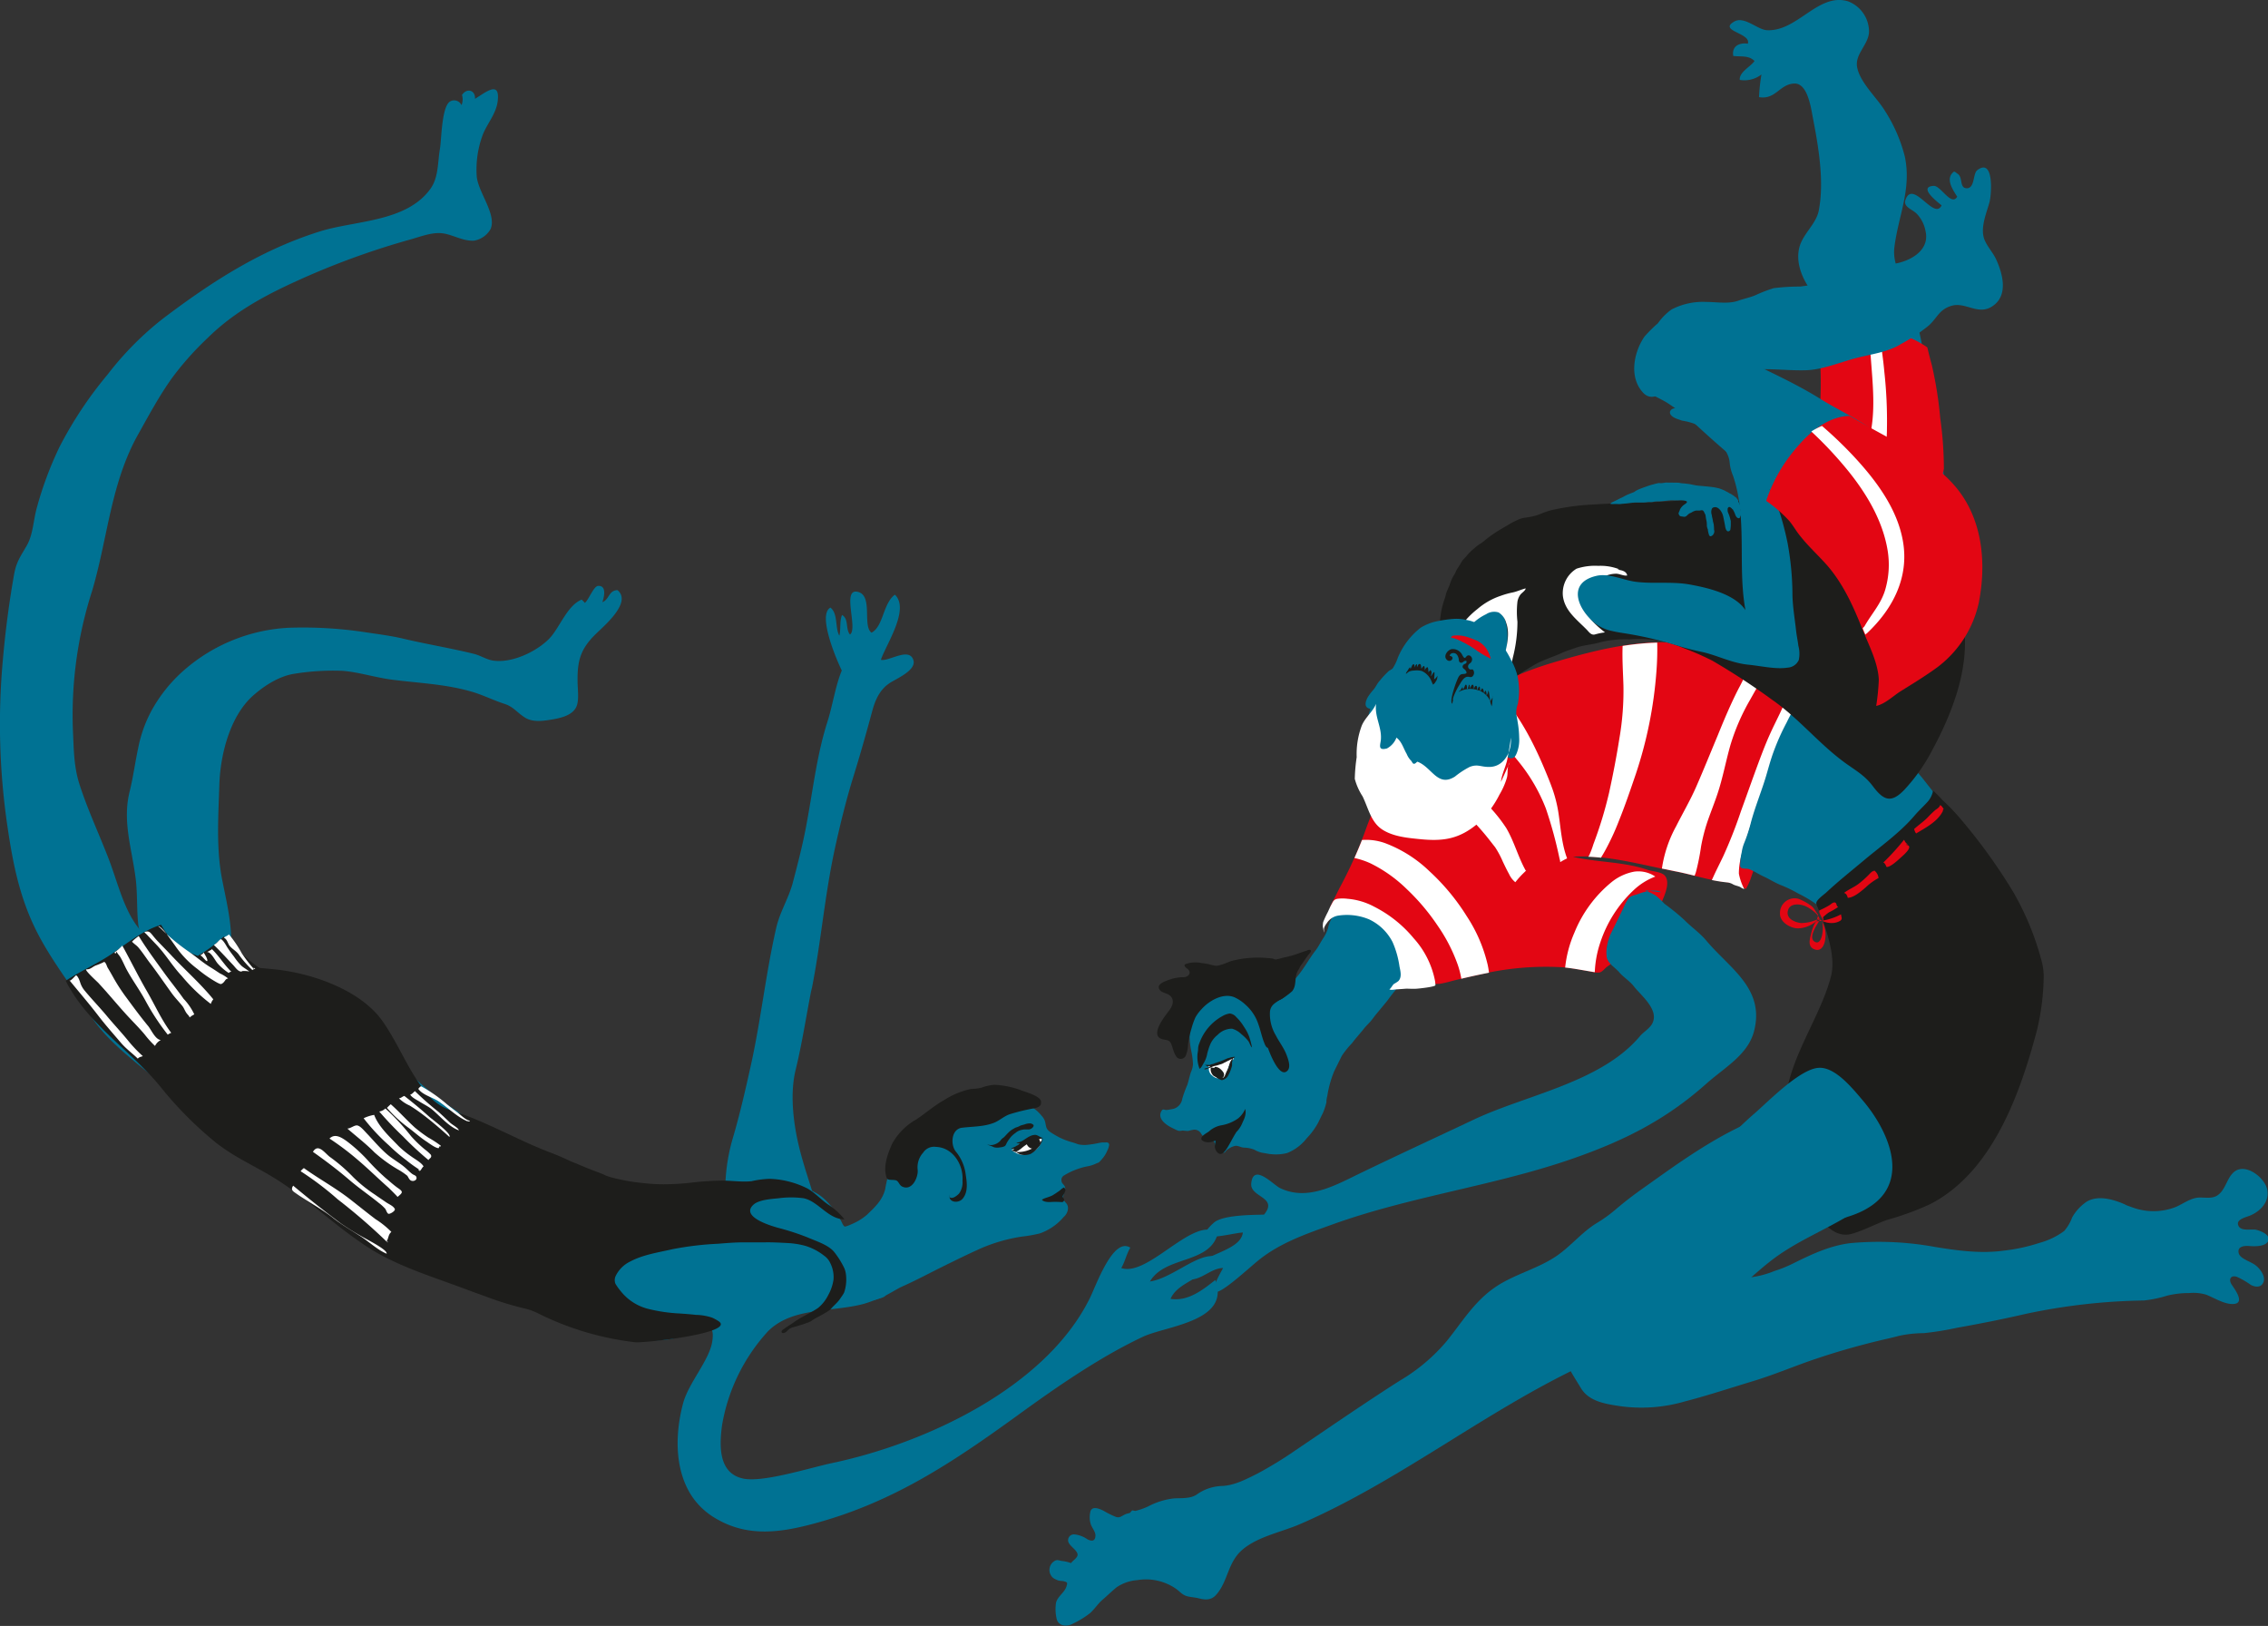 <svg xmlns="http://www.w3.org/2000/svg" viewBox="0 0 417.88 299.53"><rect x="0" y="0" width="417.88" height="299.53" fill="#333333" stroke="none"/><defs><style>.cls-1{fill:#007293;}.cls-2{fill:#1d1d1b;}.cls-3{fill:#e30613;}.cls-4{fill:#fff;}</style></defs><g id="Ebene_2" data-name="Ebene 2"><g id="Ebene_1-2" data-name="Ebene 1"><path class="cls-1" d="M244.56,201.88a19.62,19.62,0,0,1,1.27-4.55c.46-.93.93-1.86,1.38-2.8a16.79,16.79,0,0,1,1.91-2.37c.69-.94,1.5-1.79,2.22-2.71.26-.32.56-.63.85-.93.53-.54.93-1.16,1.41-1.74.69-.83,1.38-1.65,2.05-2.48a27.73,27.73,0,0,1,2.68-3.22c.71-.65,1.34-1.36,2.07-2a13,13,0,0,0,2.53-2.43c.55-.86-.31-2.17-.65-3a8.18,8.18,0,0,0-2.31-3.55c-3.19-2.64-7.16-3.39-11.21-3.23a3.12,3.12,0,0,0-2.22.91,5.88,5.88,0,0,0-1.86,3.22,7.33,7.33,0,0,1-.91,1.89c-.48.73-.86,1.54-1.4,2.23-1.34,1.71-2.51,4.09-4.12,5.58-2,1.85-3.16.56-5.74.26a15.53,15.53,0,0,0-6.16.64c-5.86,1.81-8,5.89-6.89,11.87a14.73,14.73,0,0,1,.35,2.56,4.08,4.08,0,0,1-.37,1.45c-.28.79-.42,1.62-.69,2.41a20.64,20.64,0,0,0-.91,2.49,2.27,2.27,0,0,1-1.68,1.9c-.42.06-.85.18-1.28.2-.21,0-.39-.1-.56-.09s-.26.16-.39.41c-.66,1.36,1,2.48,2.08,3,.32.15.63.33,1,.47s.58,0,1,0a7.12,7.12,0,0,0,.92.07,9.41,9.41,0,0,1,1-.23,1.43,1.43,0,0,1,1.42.8,6,6,0,0,1,.53.75c.09.21,0,.29.2.47a1.06,1.06,0,0,0,.71.19c.29,0,.54-.28.82-.06s.2.48.29.7a2.32,2.32,0,0,0,1.45,1.37c.41.07.41-.23.65-.44a4.62,4.62,0,0,1,.87-.56,3.49,3.49,0,0,1,.71-.24c.5-.09,1.07.3,1.6.32a5.65,5.65,0,0,1,1.95.39,4.77,4.77,0,0,0,1.59.59c.53.05,1,.21,1.56.23a8.38,8.38,0,0,0,2.87-.21,8.59,8.59,0,0,0,3.62-2.73,13.09,13.09,0,0,0,2.12-2.9c.28-.58.56-1.16.85-1.74a11.39,11.39,0,0,0,.66-2C244.38,202.62,244.47,202.25,244.56,201.88Z"/><path class="cls-2" d="M221.43,177.42a5.5,5.5,0,0,0-3,.18c-.52.3.23.75.5,1,.6.61.08,1.27-.62,1.39-.39.07-.78,0-1.18.09a7.49,7.49,0,0,0-1.74.42c-.58.23-2.14.68-1.86,1.56s1.49.82,2.06,1.36c.82.76.52,1.75-.06,2.58-.73,1-3.78,4.64-1.47,5.41.56.19,1.3.08,1.63.69.41.78.47,1.69,1,2.46a1,1,0,0,0,1.81-.16,5.5,5.5,0,0,0,.39-1.89,17.73,17.73,0,0,1,.63-3,14.14,14.14,0,0,1,.74-2.1,7.61,7.61,0,0,1,1.17-1.55c1.38-1.54,3.95-3,6-2.15a7.54,7.54,0,0,1,2.09,1.41,8.17,8.17,0,0,1,2.33,3.55c.39,1.06.61,2.18,1,3.22.2.49.53,1.6,1.15.91.16-.17.24-.43.4-.61s.54-.36.54-.56-.34-.55-.44-.71a7.7,7.7,0,0,1-.61-1.3c-.55-1.35-1.38-3-.17-4.25a4.4,4.4,0,0,1,1.6-1,3.41,3.41,0,0,0,1.53-.88,4.13,4.13,0,0,0,.87-1.45,2,2,0,0,0-.1-1.54c-.27-.31-.7-.29-1.14-.35a18.13,18.13,0,0,0-2.33-.05,20,20,0,0,0-2,0,7.4,7.4,0,0,1-1.88-.09c-.61-.11-1.28-.16-1.87-.33s-1.19-.38-1.76-.6c-.21-.08-.42-.22-.63-.31a6.33,6.33,0,0,0-1.13-.32,5.45,5.45,0,0,1-.76-.39A9.48,9.48,0,0,0,221.43,177.42Z"/><path class="cls-2" d="M221,196.84a6.17,6.17,0,0,1-.38-2.33c0-.42.12-.81.13-1.24a2.69,2.69,0,0,1,.23-1.08,9.21,9.21,0,0,1,4.24-5,3.69,3.69,0,0,1,1.38-.49,1.85,1.85,0,0,1,1.19.67,8.91,8.91,0,0,1,1.45,1.84,7.59,7.59,0,0,1,1,2,15.66,15.66,0,0,1,.45,1.76c-.32-.27-.44-.85-.68-1.18a7.93,7.93,0,0,0-1.3-1.29,4,4,0,0,0-1.71-1,3.71,3.71,0,0,0-2.65,1.14,4.53,4.53,0,0,0-1.34,1.7,12.83,12.83,0,0,0-.57,1.72,5.05,5.05,0,0,1-.66,1.78c-.19.29-.5,1.08-.9,1.05"/><path class="cls-2" d="M220.16,186.84a10.43,10.43,0,0,1,1.67-2,7.07,7.07,0,0,1,2.43-1.8,6.91,6.91,0,0,1,6.42,2.14c1.59,2,2,4.55,2.65,7,.23.86,2.33,6.85,3.94,5,.63-.74,0-2.26-.28-3-.49-1.22-1.34-2.3-1.94-3.48a7.63,7.63,0,0,1-1.05-4.45c.2-1.09.86-1.42,1.7-2a11.62,11.62,0,0,0,2.38-1.65c.68-.84.53-1.84.72-2.81a2.61,2.61,0,0,1,.36-1c.2-.26.29-.57.46-.84s.28-.37.4-.55c.3-.47.63-.93.95-1.38.13-.19.82-.81.46-1-.16-.1-.48,0-.65.1-.47.14-.94.31-1.41.47a18.23,18.23,0,0,1-2.71.78c-.47.1-.93.25-1.4.35a1,1,0,0,1-.43,0,2.88,2.88,0,0,0-.31-.13,8.1,8.1,0,0,0-1-.1A19.35,19.35,0,0,0,227,177c-.79.22-2.8,1.28-3.49.8"/><path class="cls-3" d="M246.91,163.41a78.75,78.75,0,0,0,4.85-10.93,49.12,49.12,0,0,1,11.53-18.13c5.77-5.51,15.17-10,22.75-12.26,11.4-3.4,22.48-5.9,33.76-1.14,2.33,1,4.67,1.94,7,2.93s4.66,2.22,7,3.13c.55.21.73.09.9.69a3.66,3.66,0,0,1-.26,1.69c-.27,1.06-.71,2.06-1.05,3.1-1.16,3.59-2.26,7.17-3.68,10.68-1.65,4.11-3.61,8.17-5,12.39-.72,2.21-1.49,4.4-2.25,6.59a11.39,11.39,0,0,1-.78,1.61c-.52-.21-.85-.63-1.4-.81a10.2,10.2,0,0,0-2.13-.44c-3.36-.34-6.21-1.37-9.57-2-6-1.16-12.73-3.12-18.77-2.68,4.61,1.08,9.2.86,13.78,2.41.85.29,2.46.36,3.09,1,1,1,.29,3-.16,4.09-1.11,2.71-2.19,5.63-4.28,7.73a26.75,26.75,0,0,1-4.18,3.66c-.62.41-1.29.89-1.89,1.32s-.9,1-1.5,1.12a5.3,5.3,0,0,1-1.88-.25c-1.55-.25-3.09-.57-4.66-.71a53,53,0,0,0-15.77,1.39c-1.61.34-3.22.72-4.83,1.12a21.39,21.39,0,0,1-2.27.53,17.23,17.23,0,0,1-1.76,0,6.56,6.56,0,0,1-1,0c-.39-.07-.37-.29-.49-.61-.42-1.15-.75-2.34-1.21-3.48a10.92,10.92,0,0,0-1.88-3.06c-2.52-3.07-5.78-5.64-9.87-6.07-1-.11-2,0-3-.11a1.57,1.57,0,0,1-.89-.28c-.34-.36.39-1.47.55-1.85C246.13,165,246.49,164.21,246.91,163.41Z"/><path class="cls-4" d="M290.08,171.82a23.31,23.31,0,0,1,6.77-9.25,9.35,9.35,0,0,1,4.26-2,5.54,5.54,0,0,1,3.88.91,11.87,11.87,0,0,0-4,2.51,23.17,23.17,0,0,0-6.15,9.68,19.36,19.36,0,0,0-1,5.42c-1.82-.27-3.73-.68-5.46-.85A21.68,21.68,0,0,1,290.08,171.82Z"/><path class="cls-4" d="M273.29,153.34a42.34,42.34,0,0,0-5.66-5.54A30.07,30.07,0,0,0,257,142c.6-.92,1.23-1.8,1.88-2.66a5.31,5.31,0,0,1,.68.1c5,.91,9.49,4.06,13.12,7.5a27.76,27.76,0,0,1,4.84,5.59c1.47,2.48,2.18,5.31,3.58,7.82a.09.09,0,0,0,.13,0c-.09.09-.19.16-.27.25a16.83,16.83,0,0,0-1.76,1.92,4.17,4.17,0,0,1-1.16-1.52c-.42-.75-.79-1.53-1.16-2.31a17,17,0,0,0-1.41-2.63C274.77,155.18,274.06,154.24,273.29,153.34Z"/><path class="cls-4" d="M305.19,123.78a77.53,77.53,0,0,1-3.77,18.75c-1,2.94-2,5.88-3.17,8.77a45,45,0,0,1-2,4.44c-.37.72-.75,1.42-1.18,2.1L295,158c-.79-.08-1.58-.15-2.36-.17.06-.08.11-.16.16-.24a16.47,16.47,0,0,0,.78-2.06,74.05,74.05,0,0,0,2.9-9.52c.73-3.34,1.38-6.71,1.91-10.08a51.43,51.43,0,0,0,.73-9.6c-.07-2.44-.25-4.89-.15-7.34a50.66,50.66,0,0,1,6.37-.61C305.39,120.15,305.33,122,305.19,123.78Z"/><path class="cls-4" d="M332.72,129.23a5.8,5.8,0,0,0-.88,1,27.21,27.21,0,0,0-3,4.95c-1,2.16-1.88,4.36-2.71,6.58-1.19,3.16-2.34,6.34-3.35,9.56q-.84,2.72-1.65,5.44a12.28,12.28,0,0,0-.74,4.18,10.06,10.06,0,0,0,1,2.85,2.74,2.74,0,0,1-.76-.39c-.41-.2-.88-.25-1.29-.47a2.65,2.65,0,0,0-1.18-.38c-.95-.1-1.86-.25-2.75-.43l.36-.79c.55-1.2,1.16-2.38,1.73-3.58a86.38,86.38,0,0,0,3.28-8.34c1.18-3.23,2.31-6.48,3.52-9.7.57-1.51,1.15-3,1.83-4.5s1.26-2.63,1.89-3.95a52.81,52.81,0,0,0,2.31-5.81c.91.57,2.05.87,3,1.37a4.75,4.75,0,0,1,1.59,1c-.51.39-1.18.64-1.72,1C333,129,332.87,129.1,332.72,129.23Z"/><path class="cls-4" d="M308.84,152.19c1.22-2.42,2.59-4.76,3.68-7.24,1.38-3.16,2.67-6.35,4-9.54,1.17-2.89,2.37-5.73,3.79-8.51a36.88,36.88,0,0,0,2.2-4.83l3,1.25c-.91,1.88-2,3.69-3,5.5a39.17,39.17,0,0,0-3.65,8.34c-.87,3-1.42,6.13-2.42,9.1-.54,1.62-1.18,3.21-1.75,4.83a32.45,32.45,0,0,0-1.27,4.86,41.5,41.5,0,0,1-.95,4.72c-.07.22-.15.44-.24.65-1.17-.29-2.35-.58-3.6-.82l-2.42-.5A23,23,0,0,1,308.84,152.19Z"/><path class="cls-4" d="M255.2,155.32a23.8,23.8,0,0,1,8.15,5.15,39.88,39.88,0,0,1,6.88,8.28,27.74,27.74,0,0,1,3.88,9,13.5,13.5,0,0,1,.23,1.44q-2.55.5-5.09,1.11a16,16,0,0,0-.68-2.64,30.4,30.4,0,0,0-3.67-7.12,39.45,39.45,0,0,0-5.69-6.74,25.81,25.81,0,0,0-6.66-4.74,14.16,14.16,0,0,0-3-1c.49-1.09.95-2.19,1.4-3.32A10.29,10.29,0,0,1,255.2,155.32Z"/><path class="cls-4" d="M253.14,167a22.76,22.76,0,0,1,7.32,5.83,16.33,16.33,0,0,1,3.94,7.84,7.65,7.65,0,0,1,.08.81c0,.32-3.07.63-3.39.65-.68.06-1.32,0-2,0l-1.64.12c-.43,0-1.12.2-1.46,0,.34-.21.51-.7.85-1a5.31,5.31,0,0,0,.81-.52c.69-.71.38-1.84.21-2.67a17.08,17.08,0,0,0-1.28-4.52,9.3,9.3,0,0,0-4.35-4.19,10.62,10.62,0,0,0-5.66-.68,3.06,3.06,0,0,0-2.13,1.43,2.78,2.78,0,0,0-.46.82c-.08.26,0,.66-.07.86a5.66,5.66,0,0,0-.17-1,3.19,3.19,0,0,1,.06-.93,20.16,20.16,0,0,1,.88-1.89c.2-.44.38-.86.6-1.26.34-.61.42-1,1.17-1.13a7.3,7.3,0,0,1,1.81,0A12.5,12.5,0,0,1,253.14,167Z"/><path class="cls-2" d="M229.21,206a7.07,7.07,0,0,1-.47,1.23,4.91,4.91,0,0,1-1,1.37,6.93,6.93,0,0,1-1.55.87,22.35,22.35,0,0,1-2.57.76,2.34,2.34,0,0,1-1.8.05c-1.35-.67.54-1.53.94-1.86a4.59,4.59,0,0,1,2.27-1.12,7.51,7.51,0,0,0,3.09-1.27,4.52,4.52,0,0,0,1.31-1.75c.44,1.61-1.08,3.34-1.82,4.57-.52.85-1,1.84-1.53,2.67-.45.67-1.08,1.57-1.84.7-.62-.71-.37-1.41-.23-2.18a5,5,0,0,0-1.38.2c-.31,0-1.15,0-.56-.53"/><path class="cls-1" d="M341.19,175.77c-.47-1.07-.93-2.17-1.46-3.22a8,8,0,0,0-1.1-1.66c-.48-.5-.95-.89-1.41-1.44a20.23,20.23,0,0,0-2.13-2.56,22.88,22.88,0,0,0-3.76-2.29A25.34,25.34,0,0,0,328,163c-1-.41-2-1.05-3-1.51s-1.76-1-2.71-1.37c-.53-.21-1.57.09-1.67-.59a10.83,10.83,0,0,1,.29-2.52,7.52,7.52,0,0,1,.51-1.84,28.51,28.51,0,0,0,1.2-3.7c.77-2.89,1.93-5.65,2.78-8.51.44-1.49.84-3,1.37-4.44a42.42,42.42,0,0,1,2.42-5.42,27.81,27.81,0,0,1,1.66-3,1.53,1.53,0,0,1,.88-.76c.39-.09.67.13,1,.29a6.23,6.23,0,0,0,1.2.39c1.08.32,2.19.53,3.27.9,1.93.66,3.75,1.39,5.61,2.22a17,17,0,0,1,4.69,3.57c2.33,2.28,4.95,4.38,7,7s4.09,5.2,6,7.87c1.53,2.09,3.54,3.57,4.23,6.23.23.92-.18,1.36-.74,2.08a33.27,33.27,0,0,1-4.31,4.49c-2.8,2.48-6.37,4.14-9.37,6.4a25.57,25.57,0,0,1-6.13,3.79C343.41,174.88,342,175.85,341.19,175.77Z"/><path class="cls-2" d="M337.13,180.68c-2.33,8-8.81,16.16-8.16,24.83.37,4.87,4.54,22.45,11.39,21.93,1.77-.13,5.54-2.14,7.42-2.74a52.43,52.43,0,0,0,7.8-2.85c11.53-5.88,16.66-20.43,19.75-32.14a44.83,44.83,0,0,0,1.21-9.13,11.18,11.18,0,0,0-.37-3.54,51.87,51.87,0,0,0-5.2-12.67,101.29,101.29,0,0,0-9.06-12.7,37.61,37.61,0,0,0-4-4.27,20.55,20.55,0,0,0-1.74-1.75,4.36,4.36,0,0,1-1.12,2.18c-.76.81-1.57,1.57-2.3,2.42-2.68,3.16-6.24,5.64-9.42,8.32-2.28,1.91-4.65,3.79-6.83,5.83-.41.38-1.72,1.28-1.84,1.9-.06.31.3.93.41,1.25.21.59.52,1.16.73,1.76,1,3.08,2.36,7.06,1.61,10.34C337.32,180,337.23,180.34,337.13,180.68Z"/><path class="cls-3" d="M358.12,149c-.06,0-.33-.6-.66-.68-.13.46-.57.66-.91.93a18,18,0,0,0-1.4,1.36c-.78.79-1.72,1.41-2.47,2.12a2.45,2.45,0,0,0,.36.81c1.75-1.06,4.1-2.24,5-4.28a.58.58,0,0,0-.19.19"/><path class="cls-3" d="M351.56,155.48c-.35,0-.59-.49-.73-.79A45.67,45.67,0,0,1,347,158.9c.33.09.44.52.6.81.71.07,2.18-1.33,2.71-1.81s2.47-2.14.81-2.28"/><path class="cls-3" d="M345.2,160.45c-.35.07-.71.54-1,.82a17.43,17.43,0,0,1-1.57,1.4c-.87.73-2,1.13-2.87,1.83.41.06.61.53.69.89,1.09,0,2.53-1.25,3.33-1.94a10.82,10.82,0,0,1,2.34-1.7,2,2,0,0,0-.81-1.41.94.94,0,0,1-.12.22"/><path class="cls-3" d="M335.9,169c-.11,0,.83-.77,1.1-.94a10.78,10.78,0,0,0,1.7-1c-.4-.1-.23-.65-.57-.79s-.77.3-1,.45a15.82,15.82,0,0,1-1.94,1c-.12.53.77,1.67.9,2.26"/><path class="cls-3" d="M335,168.49c-.23-.13-.7-1.17-1.18-1.54a9.85,9.85,0,0,0-2.45-1.37,2.7,2.7,0,0,0-3.41,2.69c-.06,1.6,1.94,2.77,3.39,2.75a5.46,5.46,0,0,0,3.78-1.79,7.28,7.28,0,0,1-3.26.81c-1.22-.12-2.92-.86-2.41-2.41.45-1.4,2.49-1.1,3.49-.56.77.42,2.22,1.42,2.32,2.35-1,0-1.5,2.31-1.68,3-.23,1-.42,2.09.83,2.5s1.8-1,1.89-2a4.94,4.94,0,0,0-.66-3.26c.47.78.19,4.73-1.31,3.81-1.26-.78.51-3.21,1-4.07a3.86,3.86,0,0,0,2.51.62,3,3,0,0,0,1.25-.42c.4-.35.18-.55.11-1.17a11,11,0,0,1-4.48,1.29"/><path class="cls-1" d="M195.25,209.56a17.23,17.23,0,0,1-1.71-1c-.87-.59-.75-1-1-2a2.67,2.67,0,0,0-.61-1,7.3,7.3,0,0,0-2.23-1.87,9.45,9.45,0,0,0-5.69-1.1c-3.34.43-6.92,2.59-9.71,4.18-3.27,1.87-7.05,4.31-9.29,7.46a12.25,12.25,0,0,0-1.33,2.26,21.31,21.31,0,0,0-.59,2.61c-.55,2.05-1.82,3.2-3.33,4.66a10.47,10.47,0,0,1-2.82,1.74c-.79.37-2,.87-2.77.18a2.2,2.2,0,0,0-1,2.33,20.34,20.34,0,0,0,2.25,6.05,13.91,13.91,0,0,0,2.72,3.64,8.7,8.7,0,0,0,2.49,1.77c1,.35,4.5-2,5.53-2.44,2.53-1.12,5.06-2.48,7.55-3.71s4.62-2.28,7.08-3.38a30.61,30.61,0,0,1,7.49-2.14,25.11,25.11,0,0,0,3.29-.58,10.17,10.17,0,0,0,4.43-3.05,2.22,2.22,0,0,0,.78-1.54c0-.84-.36-.92-.77-1.54-.52-.78.61-1.73.15-2.57-.23-.43-.53-.49-.58-1a.94.94,0,0,1,.5-1,13.07,13.07,0,0,1,4.21-1.65,6.2,6.2,0,0,0,1.68-.53c.23-.12.44-.12.62-.32a10,10,0,0,0,.68-.78A4.89,4.89,0,0,0,204,212a3.25,3.25,0,0,0,.35-1,.5.5,0,0,0-.11-.43.67.67,0,0,0-.48-.12c-.39,0-.78,0-1.17.08s-.84.18-1.28.24-.77.11-1.15.14a4.15,4.15,0,0,1-.71,0,3.54,3.54,0,0,1-1-.18,9.19,9.19,0,0,0-1.05-.34A13.77,13.77,0,0,1,195.25,209.56Z"/><path class="cls-2" d="M188,207.36c.3-.11.62-.16.91-.27a2.35,2.35,0,0,1,.79-.14.9.9,0,0,1,.69.26c.13.17,0,.37-.12.5a1.18,1.18,0,0,1-.67.35c-.29,0-.59,0-.88,0a4.89,4.89,0,0,0-.76.16,2.4,2.4,0,0,0-.84.47,5.45,5.45,0,0,0-.78.66,7.12,7.12,0,0,0-.79,1.1c-.14.23-.22.59-.47.71a2.14,2.14,0,0,1-.79.2,2.62,2.62,0,0,1-1.08,0c-.27-.09-.51-.24-.78-.32a1.86,1.86,0,0,1-.56-.24,1.88,1.88,0,0,0,1.26.06,2.52,2.52,0,0,0,1.06-.59c.15-.14.23-.3.37-.44s.34-.25.49-.4.47-.51.71-.75a4.57,4.57,0,0,1,.68-.57l.43-.25a1.65,1.65,0,0,1,.53-.22A3.46,3.46,0,0,0,188,207.36Z"/><path class="cls-4" d="M189.75,212.39a3.14,3.14,0,0,1-.51.12,5.66,5.66,0,0,1-.91.19,2.09,2.09,0,0,1-.89-.19c-.2-.09-.36-.21-.55-.31a.6.6,0,0,1-.28-.17,1.86,1.86,0,0,1-.19-.22c.3-.09.54-.4.79-.59.4-.29.79-.61,1.21-.87s.51-.38.79-.53.46-.21.68-.31.42-.17.64-.24a.52.52,0,0,1,.42,0c.27.12.93.38,1,.71a1.14,1.14,0,0,1-.17.55,3.1,3.1,0,0,1-.75,1.14A3.74,3.74,0,0,1,189.75,212.39Z"/><path class="cls-2" d="M191.64,210.23a1,1,0,0,1,0,.57,1.32,1.32,0,0,1-2.41.08.82.82,0,0,1,.64-1.18C190.47,209.51,191.47,209.6,191.64,210.23Z"/><path class="cls-2" d="M196.12,218.78c-.36,0-.7.44-1,.64s-.74.52-1.14.75c-.63.37-1.44.46-2,.84.25.41,1.15.45,1.59.42a13.22,13.22,0,0,1,1.78,0c.27,0,.48.1.65-.18s0-.41-.14-.65,0-.37.18-.66a2.07,2.07,0,0,0,.29-.78,1.64,1.64,0,0,0-.43-.55"/><path class="cls-1" d="M25.45,137.85A24.43,24.43,0,0,1,27.87,131a27.38,27.38,0,0,1,6.1-7.59,31.76,31.76,0,0,1,19.14-7.76,76.33,76.33,0,0,1,14.34.84c2.33.35,4.7.64,7,1.2,4.25,1,8.62,1.71,12.86,2.76,1.24.3,2.35,1.08,3.61,1.25,3.44.48,7.94-1.66,10.28-4.05,1.93-2,3.29-6.13,6-7.2.14.21.41.4.55.62.71-.53,1.62-3.11,2.47-3.14,1.7-.07,1,2.31.77,3,1.31-.52,1.14-2.16,2.78-2.22,2.72,2.24-2.45,6.56-3.91,8-2.91,2.8-3.5,5-3.44,8.85,0,1.35.32,3.45-.22,4.63-.69,1.51-2.61,2-4.12,2.29-1.72.29-3.82.69-5.37-.3s-2.11-2-3.8-2.53c-2-.64-4.15-1.74-6.32-2.32C81.9,126,77,125.83,72.1,125.19c-2.95-.39-6-1.37-8.93-1.61a44.23,44.23,0,0,0-8.81.52c-2.81.38-5.63,2.18-7.74,4.05-4.23,3.77-6,10.77-6.2,16.26-.18,5.85-.62,11.78.5,17.57,1.33,6.78,3.28,13.6-.66,19.74-1.41,2.19-7.22,5.07-9.84,3.94-3.07-1.32-2.59-7.37-3.2-10-.47-2-1.54-3.41-1.76-5.5-.28-2.73-.12-5.49-.45-8.21-.68-5.52-2.5-10.59-1.13-16.11C24.55,143.12,24.89,140.46,25.45,137.85Z"/><path class="cls-1" d="M149.44,182.63c-.94,4.82-1.68,9.71-2.85,14.48-1.06,4.35-.43,9.7.6,14,.95,4,2.39,7.73,3.41,11.61-1.44.61-3.83.25-5.43.29a64.41,64.41,0,0,1-6.51-.13c-3.93-.31-5.13-1-5-4.93a34.08,34.08,0,0,1,1.32-8.14c1.26-4.24,2.3-8.76,3.29-13.21,1.92-8.57,2.76-16.9,4.73-25.59.67-2.95,2.15-5.22,3-8.13,1-3.79,2-7.62,2.68-11.48,1.17-6.29,1.85-12.43,3.8-18.52.93-2.94,1.46-6.57,2.62-9.36-.89-1.81-4.56-10.28-2.09-11.59,1.43,1.12.82,3.77,1.64,5.16.31-1.19,0-2.63.5-3.8,1.3.76.58,2.56,1.46,3.6,1.5-1.06-1.48-8.35,1.29-7.89,3.09.51.92,6.32,2.68,7.55,2.21-1.17,2.08-5.36,4.3-7,2.81,2.67-1.66,9.24-2.58,12,1.47.36,5.24-2.43,6,.08.55,1.89-3.26,3.44-4.39,4.21-1.8,1.21-2.63,3-3.23,5.25-1.08,4-2.21,8-3.45,12-1.34,4.3-2.43,8.79-3.38,13.12-1.87,8.51-2.55,17.11-4.23,25.67Z"/><path class="cls-1" d="M127.59,275.79c-3.3-4.83-3.27-11.53-1.72-17.31,1-3.72,4.82-7.88,5.36-11.34.87-5.58-4.15-1.17-7.37-.52-3.81.77-7.52-.14-11.24-1.05a108.37,108.37,0,0,1-18.52-6.3c-11.55-5.21-23-9.86-33.62-16.78-5.19-3.37-10-7.28-14.88-11-5.1-3.84-10.73-7.5-15.51-11.58-4.34-3.71-10.2-7.82-13.3-12.69S10.22,177.93,7.5,173c-3.66-6.66-5-13.15-6.11-20.64a129.68,129.68,0,0,1-.85-30.94C1,116.16,1.68,111,2.6,105.79c.41-2.28,1.18-3.29,2.27-5.18,1.2-2,1.26-4.62,1.86-6.87A65.44,65.44,0,0,1,11,82.26,72.47,72.47,0,0,1,19.82,69,57.74,57.74,0,0,1,30,58.71c9-6.81,18-12.63,28.88-16.06,6.52-2.06,15.94-1.69,20.4-7.83,1.55-2.13,1.34-4.85,1.77-7.34.31-1.72.29-7.83,1.88-8.79a1.48,1.48,0,0,1,2.1.68,2.73,2.73,0,0,0,.09-1.87c.94-1.4,2.5-.85,2.4.7,1.91-1.14,4.66-3.51,4.18.43-.3,2.47-2.1,4.27-2.87,6.52a18.38,18.38,0,0,0-1,7.24c.16,2.9,3.8,7.15,2.53,9.86a4.35,4.35,0,0,1-3,2.08c-2.16.13-4-1.18-6-1.37-1.87-.18-4,.67-5.8,1.17a143.36,143.36,0,0,0-20.88,7.63c-6,2.72-11.67,5.8-16.44,10.52a55.58,55.58,0,0,0-6.64,7.48c-2.28,3.23-4.07,6.54-6,10-5.2,9.08-5.72,19.29-8.63,29.1a74.56,74.56,0,0,0-3.53,25.83c.17,3.5.15,6.61,1.27,10,1.51,4.63,3.61,9.1,5.36,13.65,1.37,3.59,2.46,8,4.5,11.25,1,1.63,2.41,3,3.52,4.54.83,1.16,1.17,2.85,2.63,3.23,4.79,1.26,9.39-1.38,14.22.68,6.28,2.68,12.78,3.37,18.34,7.59,4.59,3.49,8.38,8.18,12.49,12.33,6.19,6.24,14,10.15,21.76,14.13a69.94,69.94,0,0,0,15.38,6.13c6.24,1.52,14.45,1.84,20.81,1.69,4-.1,8.93-1.32,12.28-1.32a8.9,8.9,0,0,1,1.46.12,8.79,8.79,0,0,1,4.9,2.63,14.66,14.66,0,0,1,1.81,2.27c.28.42.54.85.79,1.29s.39,1,.84,1.13a1.77,1.77,0,0,0,.46,0,8.17,8.17,0,0,0,1.11-.08c.3,0,.34.1.53.37a16.19,16.19,0,0,1,1,1.78c1.18,2.21,2.46,4.36,3.48,6.66a10.5,10.5,0,0,1,.83,2.38,2.12,2.12,0,0,1,0,1.45c-.32.5-1.21.57-1.72.77a23.1,23.1,0,0,1-2.29.82c-5.89,1.6-13.26.55-17.74,5.11a34,34,0,0,0-8.42,17.25c-.51,3.78-.71,8.94,4,9.86,3.69.71,12.38-2.06,16.23-2.87,17.26-3.63,39.42-13.92,47.55-30.42,1.19-2.43,4.29-11.29,7.44-9.27-.68,1.11-1,2.65-1.67,3.75,5,1.73,13.45-9.84,17.81-6.46-1.39,5.79-9.73,4.14-12.52,8.94,3.89-.56,8.41-4.88,11.59-4.67-1,4.38-6.26,4.38-7.8,7.87,3.17.51,5.88-1.59,8.25-3.48,2.89,7.66-9,8.42-13.37,10.48-8,3.77-16,9.33-23.25,14.6-11.88,8.6-22.79,15.86-37.13,19.75-6.21,1.69-12.22,2.57-18-.73A13.43,13.43,0,0,1,127.59,275.79Z"/><path class="cls-2" d="M20.69,175.66c2.87-2,5.68-4.28,9-5.3a12,12,0,0,0,6.75,5.72,26.08,26.08,0,0,0,4.79-3.56c2.29,2,4.19,4.22,6.57,5.78l2.72.26c6.88.68,15.94,3.79,20,9.61,3.06,4.37,4.77,9.31,8.24,13.39a9.35,9.35,0,0,0,4.53,3.05c6.18,1.92,12,5.39,18.08,7.69,1.25.47,2.45,1,3.67,1.57.6.26,1.2.5,1.81.75,1.21.52,2.45,1,3.7,1.47a9.88,9.88,0,0,1,1.1.48,13.56,13.56,0,0,0,1.57.47,36.07,36.07,0,0,0,5.37.91,31.85,31.85,0,0,0,4.58.2,44.64,44.64,0,0,0,4.63-.34,52.8,52.8,0,0,1,5.35-.32c1.73,0,3.64.3,5.34.1a17.44,17.44,0,0,1,3.34-.43,16.65,16.65,0,0,1,6.92,1.77c1.34.75,2.47,2,3.74,2.9a12.51,12.51,0,0,1,3.1,2.79c-3,0-4.79-3.31-7.51-3.88a17.1,17.1,0,0,0-4.63,0c-1.27.13-3.61.26-4.62,1.18-2.43,2.21,3.09,3.85,4.44,4.24a46.78,46.78,0,0,1,5.45,1.76c1.62.71,3.84,1.37,4.95,2.68a15.62,15.62,0,0,1,1.93,3.1,4.74,4.74,0,0,1,.3,1.43,7.34,7.34,0,0,1-.38,3,7.82,7.82,0,0,1-.55.86,6.12,6.12,0,0,1-.7.91c-.29.32-.61.61-.91.92a4.59,4.59,0,0,1-.53.55,23.48,23.48,0,0,1-2.23,1.29,9.09,9.09,0,0,0-1.12.69,3.82,3.82,0,0,1-.95.4,11.72,11.72,0,0,1-1.14.38c-.34.12-.71.23-1.07.32a2.72,2.72,0,0,0-.81.31,4.66,4.66,0,0,0-.61.56c-.17.15-.7.41-.87.12s.32-.56.51-.7c.5-.35,1-.66,1.51-1,1.47-1.11,3.22-1.79,4.7-2.81a7.31,7.31,0,0,0,1.87-2.39,8.17,8.17,0,0,0,.95-2.79,5.63,5.63,0,0,0-.56-3,3.37,3.37,0,0,0-1.18-1.44,10.57,10.57,0,0,0-3.4-1.79,15.35,15.35,0,0,0-3.3-.53c-1.36-.07-2.75-.15-4.11-.13s-2.59,0-3.88,0c-1.62,0-3.24.13-4.85.26a57.46,57.46,0,0,0-8.37,1c-2.65.61-5.42,1-7.84,2.29a5.77,5.77,0,0,0-2.61,2.58,1.81,1.81,0,0,0-.07,1.51,11.22,11.22,0,0,0,1,1.39,9.36,9.36,0,0,0,5.08,3.24,30,30,0,0,0,5.83.84c1,.07,1.93.14,2.89.25a10.17,10.17,0,0,1,3,.51,8.21,8.21,0,0,1,1.13.61c3.52,2.17-13.31,4.1-15.33,3.92a53.83,53.83,0,0,1-18-5.39,10.79,10.79,0,0,0-2.49-.86,58.44,58.44,0,0,1-7.21-2.25c-1.09-.38-2.17-.78-3.25-1.18-5.88-2.22-12.41-4.18-17.59-7.39-6.24-3.89-11.32-9-17.45-12.89-3.87-2.45-7.45-3.88-11.1-6.7a68.46,68.46,0,0,1-10.42-10.49c-5.48-6.67-13.41-11.52-17.38-19.43C14.71,178.94,18,177.51,20.69,175.66Z"/><path class="cls-4" d="M12.7,180.47c1.68,2.06,3.7,4.41,5.42,6.65,1.33,1.73,2.76,3.34,4.18,5,.94,1.1,2.09,1.91,3.09,2.9.24-.31.6-.33.93-.46a25.36,25.36,0,0,1-2.53-2.63c-1.29-1.61-2.73-3.12-4.06-4.72s-2.77-3.08-4.08-4.66a4.34,4.34,0,0,1-.86-1.52c-.14-.41-.37-1.13-.77-1.37-.37.3-.73.83-1.16,1a1.75,1.75,0,0,0,.2.19"/><path class="cls-4" d="M15.86,178.58c-.15.26,1.87,2.1,2.2,2.43,1.87,2,3.57,4.1,5.41,6.1,1.06,1.15,2.18,2.26,3.17,3.44a18.56,18.56,0,0,0,1.92,2.13,2.42,2.42,0,0,1,1.08-1.09c-1-.06-1.78-1.89-2.33-2.56-1.38-1.67-2.67-3.42-3.95-5.16A34,34,0,0,1,20.84,180c-.33-.6-.65-1.15-1-1.73-.2-.35-.26-.85-.63-1.08a12.14,12.14,0,0,1-1.61.68c-.51.22-.88.65-1.46.69"/><path class="cls-4" d="M21.51,175.28c0,.26.46.69.64,1,.47.76.81,1.66,1.25,2.45,1.1,2,2.45,3.81,3.51,5.81a42.4,42.4,0,0,0,4,6.06,2.43,2.43,0,0,1,.64-.33c-1.77-2.34-2.94-5-4.46-7.64-1.61-2.77-3.06-5.74-4.55-8.43a9.74,9.74,0,0,1-1.45,1.25.69.69,0,0,0,.19.23"/><path class="cls-4" d="M24.31,173.45c.35.41.8.65,1.16,1.06.77.89,1.42,1.93,2.14,2.87,1.38,1.8,2.66,3.69,4,5.54.61.86,1.34,1.58,2,2.41.29.37.42.79.68,1.19s.56.59.65.92a3.67,3.67,0,0,1,.86-.57A10.67,10.67,0,0,0,33.83,184c-1.18-1.68-2.49-3.26-3.7-4.95-1.59-2.2-3.23-4.41-4.57-6.62-.29.23-1.26.91-1.26,1.18"/><path class="cls-4" d="M26.73,171.83,28.79,174c1.72,1.79,3,4,4.68,5.77a32.74,32.74,0,0,0,5.37,5.17,2.61,2.61,0,0,1,.46-.85c-2.23-2.76-5-5.22-7.45-7.79-.92-1-1.84-1.91-2.75-2.87-.43-.44-.78-.89-1.16-1.35s-.65-.6-1.33-.38a1.1,1.1,0,0,0,.26.31"/><path class="cls-4" d="M29.15,170.64c.56-.2,2.68,3,3.06,3.49a18,18,0,0,0,4.19,4.39,23.33,23.33,0,0,0,3.7,2.54c.47.2.58.36,1,0s.39-.71.93-.81a7.1,7.1,0,0,0-1.51-.93c-.57-.38-1.17-.78-1.76-1.14-1.43-.87-2.69-2-4.06-2.93a36.59,36.59,0,0,1-5.22-4.37"/><path class="cls-4" d="M46.83,178.56a24.33,24.33,0,0,1-2.31-3,20.76,20.76,0,0,0-2.34-3.43c-.28.28-.67.37-.94.62.56.19.73,1,1,1.4.49.66,1.26,1,1.76,1.7a18.91,18.91,0,0,0,2.51,2.86.79.79,0,0,1,.64-.21c-.21,0-.25-.16-.41-.27"/><path class="cls-4" d="M40.27,173.34a3.53,3.53,0,0,1-.87.74c1.24,1.18,2.36,2.44,3.55,3.69.41.43.88,1.18,1.48,1.21.08,0,.21-.1.29-.1s.3,0,.52,0a4,4,0,0,1,.69.09c-.43-.38-1-.65-1.46-1.07a10.76,10.76,0,0,1-1.36-1.68,21.56,21.56,0,0,1-1.28-1.78c-.23-.38-.78-1.4-1.19-1.43"/><path class="cls-4" d="M39.08,174.91c-.34.09-.59.35-.94.46.79,0,1.5,1.61,2,2.16a10.14,10.14,0,0,0,2,1.71.64.64,0,0,1,.49-.22c-1.3-1.26-2.34-3-3.64-4.23,0,.08,0,.12,0,.19"/><path class="cls-4" d="M37.39,175.68c-.1.08-.31.2-.49.32.39.08,1,1.14,1.26,1.05s-.45-1.41-.69-1.59"/><path class="cls-4" d="M71.35,231c-1.73-.68-3.29-2.21-4.88-3.23s-3.5-2.14-5.11-3.41-3.33-2.27-5-3.32c-.54-.35-1.13-.71-1.66-1.09-.71-.5-1.21-.72-.68-1.53,2.88,2.41,5.77,4.7,8.77,6.94a48.22,48.22,0,0,0,4.61,2.83c.67.38,4,2.1,3.82,2.72"/><path class="cls-4" d="M71.48,228.78c0,.06-.15.1-.08.1a108,108,0,0,0-9.17-7.94,56.45,56.45,0,0,0-6.84-5.18,3,3,0,0,1,.6-.58c2.68,1.93,5.71,3.58,8.38,5.64,1.61,1.25,3.19,2.54,4.82,3.77a16.17,16.17,0,0,1,2.92,2.35c-.59.47-.5,1.19-.89,1.75"/><path class="cls-4" d="M69.85,221.64c-1.81-1.47-3.77-2.8-5.52-4.31-2.12-1.82-4.46-3.58-6.67-5.14,1-1.69,2.26.35,3.21,1a31.25,31.25,0,0,1,4.23,3.68,25.86,25.86,0,0,0,4,3.21c.61.44,1.29.88,1.93,1.33s1.38.7,1.7,1.27c.21.37-.87,1-1.15.92s-.45-.73-.59-.91A7.76,7.76,0,0,0,69.85,221.64Z"/><path class="cls-4" d="M71.56,218.77c-1.9-1.67-3.71-3.47-5.64-5.1a50.43,50.43,0,0,0-5.21-3.93c1-1,2.22-.21,3.27.55a28.75,28.75,0,0,1,3.71,3.38,40.25,40.25,0,0,0,3.41,3.38c.74.61,1.45,1.27,2.24,1.82,1,.69.87.83-.1,1.63C73.29,220.46,71.67,218.87,71.56,218.77Z"/><path class="cls-4" d="M73.3,215.42A26.38,26.38,0,0,1,69,212.29c-1.55-1.58-3.41-3-5-4.39.59,0,1.32-.68,1.85-.57s1.14.83,1.55,1.27c1.22,1.26,2.38,2.67,3.69,3.84,1.09,1,2.4,1.67,3.47,2.58.5.42.89.87,1.41,1.25.29.22.77.26.78.72s-.59.68-1,.5-.52-.73-.76-.94A12.25,12.25,0,0,0,73.3,215.42Z"/><path class="cls-4" d="M77.47,215.59a23.58,23.58,0,0,1-2.61-1.86A32,32,0,0,1,71.67,211,36.84,36.84,0,0,1,67,206a7.31,7.31,0,0,1,1.94-.62c.8,2.17,2.9,4.08,4.53,5.78a18.72,18.72,0,0,0,2.34,1.9c.63.47,1.84,1.11,2.23,1.81-.32.26-.38.6-.69.85a1.26,1.26,0,0,1-.35-.34"/><path class="cls-4" d="M78.92,213.68a58.72,58.72,0,0,1-4.67-4.33,61,61,0,0,1-4.37-4.59A2,2,0,0,0,71,204.2a41.51,41.51,0,0,1,4.74,5.1,21.92,21.92,0,0,0,2.51,2.42,8.78,8.78,0,0,1,1.13,1c.3.62-.41.65-.56,1.23"/><path class="cls-4" d="M80.82,211.51c-.6,0-1.75-.9-2.3-1.26-1.1-.72-2.07-1.6-3.11-2.39a24,24,0,0,1-4.11-3.77,7.39,7.39,0,0,1,.7-.67c1.55,1.37,3,3,4.48,4.33a27.57,27.57,0,0,0,2.42,1.8,19.29,19.29,0,0,1,2.34,1.53c-.07.22-.13.07-.24.08"/><path class="cls-4" d="M82.8,209.44c-1.35-1.23-3-2.67-4.57-3.87a30.23,30.23,0,0,0-2.73-1.9,6.66,6.66,0,0,1-2-1.35c.38,0,.6-.31,1-.43,1.55,1.21,3.09,2.48,4.62,3.86.46.41,4.2,3.17,3.68,3.69"/><path class="cls-4" d="M84.58,208.24c-1.91-.65-3.56-2.73-5.15-4-.69-.51-1.45-.87-2.14-1.31-.48-.3-1.42-.75-1.71-1.28.35-.09.58-.42.87-.65a55.41,55.41,0,0,0,4.37,3.85c.73.66,1.41,1.31,2.14,2,.43.38,1.4.89,1.54,1.28"/><path class="cls-4" d="M86,206.51c-1.89-.83-3.48-2.48-5.22-3.64-1.14-.75-2.89-1.14-3.71-2.28a1.7,1.7,0,0,1,.51-.49,26.84,26.84,0,0,1,4.78,3.34c.68.55,1.39,1.09,2.09,1.62.52.41,1.45,1.33,2.12,1.39a.22.22,0,0,1-.13.15"/><path class="cls-2" d="M192.16,209.6c-.44,0-.9-.52-1.44-.54a2.41,2.41,0,0,0-1.09.32c-.76.38-1.41,1.09-2.34,1.09.11.17.42.12.62.16a5.12,5.12,0,0,1-1.61.92,1.06,1.06,0,0,0,.56.07c-.12.18-.33.21-.45.4.55-.05,1.12.51,1.66.66a3,3,0,0,0,1.83-.11,5.1,5.1,0,0,0,2.29-2.82,5.53,5.53,0,0,1-5.06,2.45,4,4,0,0,0,1.14-.72,9.06,9.06,0,0,1,1.14-.81c.83-.44,1.75-.62,2.61-1l-.07.14"/><path class="cls-2" d="M165.31,217.56c.33.29.43.75.87,1,1.84.94,3-1.63,2.91-3a4,4,0,0,1,1-3.22,2.4,2.4,0,0,1,2.39-1.06c3.08.11,5.07,3.27,4.86,6.24a3.54,3.54,0,0,1-.63,2.35c-.39.4-1.19,1.06-1.73.69a1.73,1.73,0,0,1,0-.51c-.34,1.46,1.56,1.7,2.35.81,1.07-1.21.84-3,.6-4.5a8.16,8.16,0,0,0-1.84-4.25c-1-1.28-.81-4.12,1.16-4.36s4-.18,5.86-.9c1.06-.41,1.87-1.24,3-1.61a37,37,0,0,1,4.42-1.07c.7-.14,1.42-.38,1.27-1.31s-2.7-1.66-3.48-1.94a16,16,0,0,0-5.09-1.08,8.41,8.41,0,0,0-2.42.54,9.87,9.87,0,0,1-1.93.23,15.09,15.09,0,0,0-5,2.09c-1.79,1-3.37,2.41-5.07,3.53a11.45,11.45,0,0,0-4.38,4.38c-.73,1.55-1.54,3.74-1.27,5.46.05.33.13,1,.42,1.17s1.09.07,1.51.2A.89.89,0,0,1,165.31,217.56Z"/><path class="cls-4" d="M287.45,158.69s0-.05,0-.09-.09-.36-.13-.54a78.18,78.18,0,0,0-2.49-9.11,31.94,31.94,0,0,0-4.76-8.31,50.1,50.1,0,0,0-10.49-9.92c1.78-1.55,3.63-3,5.45-4.29,4.26,4.18,7.18,9.61,9.48,15.06.59,1.41,1.18,2.82,1.67,4.26a24.79,24.79,0,0,1,1,4.24c.4,2.73.58,5.55,1.56,8.14a11.6,11.6,0,0,0-1.25.68A.53.53,0,0,1,287.45,158.69Z"/><path class="cls-1" d="M277.94,120.3c-.08,0,.07-.28.09-.38s.08-.43.11-.66a13.19,13.19,0,0,0,.13-1.41,9.32,9.32,0,0,0-.59-3.84,3.28,3.28,0,0,0-2.61-2.17,4.63,4.63,0,0,0-3.17,1.58,4.06,4.06,0,0,0-1.41,2.16c-.13.75.18,1.09.75,1.57.37.31.75.61,1.13.9s1.13.68,1.68,1,1.23.87,1.85,1.3a1.22,1.22,0,0,0,1,.28,3.62,3.62,0,0,0,.93,0c.42-.13.4-1,.44-1.38"/><path class="cls-1" d="M337,69.32c.21,4.39.26,8.79.21,13.19,0,3.5.4,7.15.23,10.59-.28,5.89-2.65,10.62,4.37,13.62,4.29,1.83,12,.79,15.17-2.93,4-4.79,1.63-11.51,1.09-17-.33-3.35-.5-6.86-1.14-10.2-.5-2.66-1.69-5.08-2-7.78a76.53,76.53,0,0,0-1.37-8,62.57,62.57,0,0,0-2.36-7.45c-1-2.59-2.51-4.89-2.16-7.77.69-5.76,3.2-10.65,1.93-16.73a28.45,28.45,0,0,0-3.65-8.41c-1.47-2.44-4.6-5.2-5.14-8.06-.47-2.42,2.11-4.16,2.19-6.54A6,6,0,0,0,340.52.25c-5.51-1.69-9.37,5.64-15,5.31-1.72-.11-4.17-2.66-6-1.58-3,1.73,3.22,2.11,2.51,4.07-1.57-.24-3,.47-2.67,2.26,1.39.17,2.86-.15,3.91.93-.76,1.09-2.82,2-2.72,3.48a5.15,5.15,0,0,0,4-1,33.32,33.32,0,0,0-.45,4.17c3.06.52,3.73-2.32,6.42-2.5,2.43-.16,3.08,4,3.49,6.24,1,5.17,2.16,11.69,1.1,17.16-.47,2.44-2.87,4.25-3.54,6.65-.75,2.68.34,5.51,1.77,7.61,1.78,2.62,3.26,3.83,3.35,7.24C336.81,63.33,336.86,66.34,337,69.32Z"/><path class="cls-3" d="M355.11,64c.26,1.09.53,2.17.83,3.25a71.26,71.26,0,0,1,1.55,9.79,66.81,66.81,0,0,1,.67,9.35,17.09,17.09,0,0,0-.44,2.54c-5.92-1.15-9.94-5.45-14.69-9a22.51,22.51,0,0,0-5.22-3.09c-1.56-.61-2.47-1.26-2.41-2.93a75,75,0,0,0-.3-10.82c-.05-.41-.09-.83-.14-1.24C341.34,59.3,349.87,60.28,355.11,64Z"/><path class="cls-4" d="M344.24,60.48c.62,0,1.23.09,1.85.18.47,2.59.86,5.2,1.1,7.84A82.39,82.39,0,0,1,347.67,79c0,.84-.06,1.67-.11,2.5,0,.26,0,1.21,0,1.61a.35.35,0,0,0-.19.25c-1-.8-2-1.61-3-2.41,1.32-4.87.66-10.36.31-15.27C344.5,64,344.39,62.22,344.24,60.48Z"/><path class="cls-1" d="M346.83,123.1c-.4-1-.72-2-.95-2.56a53.16,53.16,0,0,1-2.57-7.15,31.29,31.29,0,0,0-3.68-8.32c-3.71-6.72-9.06-10.81-14.68-15.86-3.81-3.42-7.89-6.74-11.72-10.28a44.25,44.25,0,0,0-5.82-4.58c-1.28-.84-2.74-1.37-4-2.29-.68-.52-2.05-1.48-1.5-2.54.68-1.3,3.22-1.71,4.44-2.19,2-.77,3.64-3,4.92-4.6.05-.06.49-.67.52-.66a94.14,94.14,0,0,1,9.51,4.08c4.83,2.4,9.58,4.51,14.13,7.35,2.55,1.59,5.27,2.89,7.81,4.5,2.29,1.44,4.25,3.24,6.68,4.45,4.8,2.4,8.79,6,10.45,11.27,2,6.26,3,12.58.73,19-1.24,3.6-6.64,15.91-12.57,12.92A5.17,5.17,0,0,1,346.83,123.1Z"/><path class="cls-1" d="M303,62a26.19,26.19,0,0,1,2.48-2.46A10.53,10.53,0,0,1,308,57a12.5,12.5,0,0,1,6.29-1.38c2,0,4.16.42,6-.23,1-.36,2.09-.56,3.13-1a27.31,27.31,0,0,1,3.4-1.31,39.31,39.31,0,0,1,4.87-.29A67.67,67.67,0,0,0,341,50.9c2.93-.72,5.62-1.77,8.55-2.41s6-2.62,5.23-5.92a6.27,6.27,0,0,0-1.54-3.11c-.92-1-2.73-1.29-2.1-2.8,1.43-3.5,5.24,4,6.6,1.18-.56-.5-4.48-3.41-1.47-3.6,1.31-.08,3.24,3.84,4.35,2-.82-1.3-2.28-3.35-.6-4.63a.87.87,0,0,1,.52.32c1.25.53.36,2.74,1.85,2.75s1.11-2.7,1.91-3.32c3.14-2.39,2.64,4.49,2.27,5.87-.53,1.92-1.6,4.43-1.08,6.45.36,1.41,1.67,2.74,2.29,4.08,1.24,2.7,2.31,6.7-.7,8.67-2.65,1.74-4.93-.89-7.56-.08-2.19.67-2.57,2.14-4.05,3.54a32.33,32.33,0,0,1-5.26,3.51c-2.32,1.46-5.47,1.85-8.14,2.54-2.87.74-6.23,2.15-9.21,2.26s-6.16-.31-9.22-.15a15.28,15.28,0,0,1-3.44.17c-1.57-.24-3.08-.71-4.67-.8-2.57-.16-3.57.33-5.65,1.77-1.79,1.24-4.76,5.64-7.12,3.17C300.1,69.54,301,64.91,303,62Z"/><path class="cls-2" d="M279.73,95.73a4.77,4.77,0,0,1,1.07-.34,14.4,14.4,0,0,0,2.25-.43c1-.34,1.91-.79,2.91-1a42.06,42.06,0,0,1,7.24-1c5.81-.39,11.67-.31,17.42-.86a48.87,48.87,0,0,1,13.22.75c7.51,1.35,14.08,4.27,20.85,7.62,2.65,1.3,5.23,2.89,7.93,4,1.41.61,3.07.72,4.37,1.54,3.11,2,4.56,6.47,4.93,9.9.81,7.64-2.29,15.57-5.85,22.18a33,33,0,0,1-5.23,7.44c-2.42,2.51-3.82,1.9-5.79-.73-1.59-2.12-3.42-3-5.55-4.61-4.59-3.45-8.25-8-13-11.29a126.22,126.22,0,0,0-11-7.19,52.1,52.1,0,0,0-5.31-2.33,20.82,20.82,0,0,0-9.93-1.6,19.9,19.9,0,0,0-5.4.53c-1.45.46-3,.49-4.45,1-.89.31-1.85.6-2.71,1-1.39.64-3,1.13-4.38,1.83a46,46,0,0,0-7.71,5.36c.58-.45.89-3.16,1.09-3.9a32.76,32.76,0,0,0,.88-4c.29-2.1.48-6.34-2-7.47-1.87-.85-4.13,2.15-5.14,3.39-1.28,1.57-2.83,3.73-2.88,5.84a4.2,4.2,0,0,0-.37-.89c-.34-1-.47-2-.81-3-.23-.62-.57-1.18-.81-1.79a4.17,4.17,0,0,1-.16-2.13,14.57,14.57,0,0,1,.76-3.21c.18-.48.24-1,.46-1.51s.32-.69.46-1.06a9.17,9.17,0,0,1,.6-1.48c.19-.33.39-.6.55-1s.48-.81.74-1.24c.16-.25.3-.52.46-.76s.53-.56.77-.86a5.51,5.51,0,0,1,.6-.68,16.85,16.85,0,0,1,1.65-1.41,7.78,7.78,0,0,0,1.19-.85,14.55,14.55,0,0,1,1.42-1.06l.27-.19c.88-.61,1.83-1.11,2.75-1.67A13.8,13.8,0,0,1,279.73,95.73Z"/><path class="cls-4" d="M298.36,104.87a9.6,9.6,0,0,0-3.88-.63,10.94,10.94,0,0,0-4,.52,5.28,5.28,0,0,0-2.52,5c.33,2.78,2.6,4.39,4.44,6.28.42.45.79,1,1.46.84a11,11,0,0,1,1.86-.38c-2.08-1.63-4.42-3.73-3.58-6.71a5.13,5.13,0,0,1,3.5-3.61,5,5,0,0,1,2.17-.49c.57,0,1.44.46,2,.32-.15-.86-1.2-1-1.83-1.06"/><path class="cls-4" d="M276.85,126.65a8.57,8.57,0,0,1,.84-2.26,15.33,15.33,0,0,0,1.05-3.24,26.7,26.7,0,0,0,.85-6.62,16.27,16.27,0,0,1,0-3.69,3,3,0,0,1,.51-1.25c.24-.36,1-.8,1-1.2-.8.2-1.55.57-2.34.74a15,15,0,0,0-2.2.61,12.89,12.89,0,0,0-4.35,2.46,15.34,15.34,0,0,0-3.53,3.89c-.64,1.2-1.64,3-1.5,4.4,0,.36.25.8.27,1.14a7.09,7.09,0,0,1,.93-2.36,13.07,13.07,0,0,1,1.33-2.27,18.47,18.47,0,0,1,1.89-2.38,9.41,9.41,0,0,1,2.22-1.47,2.69,2.69,0,0,1,2.29-.33,3.2,3.2,0,0,1,1.4,1.91c.74,2,.12,4.45-.45,6.47a13.49,13.49,0,0,0-.61,3.56,6.24,6.24,0,0,1-.29,2.62,7.41,7.41,0,0,0,1.27-2"/><path class="cls-1" d="M297.06,116.25c.67.16,1.36.27,2.05.38a68.9,68.9,0,0,1,9.73,2.23,43.11,43.11,0,0,0,4.59,1.2c3,.64,5.55,2.08,8.71,2.39,2.24.21,5,.89,7.23.54a2.41,2.41,0,0,0,2.05-1.39,5.58,5.58,0,0,0-.07-2.63c-.12-1-.33-1.92-.43-2.89-.24-2.15-.61-4.29-.66-6.45a53.72,53.72,0,0,0-.89-9.56A54.9,54.9,0,0,0,328,94.7c-.76-2.39-2.06-4.53-3-6.84s-2.23-4.34-2.79-6.78c-.24-1.06-.59-2.09-.82-3.14-.16-.76-.16-1.57-.29-2.32a10.92,10.92,0,0,0-1.2-3.91,6.13,6.13,0,0,0-1.59-1.81c-.43-.31-1.42-.78-2-.51-1,.45-.12,2.3.17,2.92-1.17-.89-2.72-2.06-4.18-2.26-1.21-.17-.19,1.07.15,1.49A10.51,10.51,0,0,1,314,73.48c-.42,0-.79-.45-1.22-.56a11.25,11.25,0,0,0-1.61-.34c-.71-.09-2.1-.1-2.59.5-.88,1.06,4,2.59,4.54,3.15-1.55-.52-3-1.31-4.68-1-.64.14-1,.7-.55,1.25s1.3.73,2,1a12.85,12.85,0,0,1,3,.85,28.61,28.61,0,0,1,2.49,1.6,9.7,9.7,0,0,1,2.89,3.75,4.47,4.47,0,0,1,.44,1.74,8.59,8.59,0,0,0,.6,2.22c3.08,9,.17,19.12,3.14,28.1.43-5.67-7.11-7.33-11.1-8.06-3.3-.6-6.71-.08-10-.51-2.25-.29-4.91-1.62-7.2-1.09-5.41,1.25-3.55,6-.38,8.65A7.73,7.73,0,0,0,297.06,116.25Z"/><path class="cls-3" d="M330.46,83.13c2.55-3.17,6-6.33,10.27-6.52h0c1.68.94,3.35,1.89,5,2.8,5,2.75,11,5.9,14.73,10.44,4.88,5.93,5.55,14,4.13,21.2a20.32,20.32,0,0,1-7.58,11.83c-2.21,1.63-4.58,3.06-6.9,4.51-1.23.78-2.82,2.32-4.42,2.65a41.84,41.84,0,0,0,.48-4.82c-.15-3.22-1.87-6.42-3.05-9.38-1.65-4.16-3.49-8.24-6.43-11.65-1.76-2-3.68-3.69-5.3-5.83-.6-.79-1.09-1.66-1.7-2.38a25,25,0,0,0-4.27-3.71A28.79,28.79,0,0,1,330.46,83.13Z"/><path class="cls-4" d="M335.7,78.46a74.89,74.89,0,0,1,5.62,5.36c4.16,4.43,8.24,9.76,9.3,15.9,1.15,6.62-1.83,12.4-6.58,16.89,0,0,0,0,0,0a3.27,3.27,0,0,0-.35.3c-.16-.38-.32-.75-.47-1.13a.13.13,0,0,0,0-.07l.15-.14,0-.06a.32.32,0,0,0,.16-.13c1.32-2.34,3.1-4.17,3.85-6.84a16.34,16.34,0,0,0,.44-7c-.85-5.4-3.72-10.31-7.09-14.54a71.07,71.07,0,0,0-7-7.52A13.87,13.87,0,0,1,335.7,78.46Z"/><path class="cls-1" d="M320.66,93.9a1.22,1.22,0,0,1,.13.53,1.35,1.35,0,0,1,0,.33l-.09.27a.91.91,0,0,1-.13.26c0,.06,0,.12-.1.16s-.29,0-.4-.1a.8.8,0,0,1-.22-.26c-.05-.09-.09-.19-.13-.28a3.73,3.73,0,0,0-.37-.81c0-.06-.06-.14-.11-.18s-.07,0-.11-.09a.71.71,0,0,0-.15-.15c-.14-.1-.34-.28-.5-.13a.41.41,0,0,0-.16.29,1.26,1.26,0,0,0,0,.27s0,.08,0,.12a1.47,1.47,0,0,0,.14.45,6.24,6.24,0,0,1,.3.86,2.46,2.46,0,0,1,.07.29,1.25,1.25,0,0,1,.07.26c0,.14,0,.28,0,.41a5.65,5.65,0,0,1-.06,1c0,.19-.05.33-.24.43-.47.25-.68-.48-.73-.81-.09-.58-.22-1.16-.34-1.74a4.07,4.07,0,0,0-.13-.5,3.68,3.68,0,0,0-.21-.45,2.11,2.11,0,0,0-.42-.55,1.3,1.3,0,0,0-.57-.34,1,1,0,0,0-.55.06c-.27.1-.33.48-.35.74a1.94,1.94,0,0,0,.11.68c0,.18.06.37.1.55l.09.44c0,.13.06.26.08.39s.06.18.07.27.05.46.06.69,0,.18,0,.28a2.56,2.56,0,0,1,.05.27.91.91,0,0,1-.15.58.69.69,0,0,1-.24.27.84.84,0,0,1-.27.13c-.19,0-.27-.13-.32-.27a6.49,6.49,0,0,1-.19-.76c0-.13,0-.26-.09-.39a4,4,0,0,1-.11-.47c0-.33,0-.65-.08-1s-.1-.52-.14-.79a1.3,1.3,0,0,0-.07-.33.87.87,0,0,0-.1-.19c-.24-.53-.31-.69-.9-.54-.23,0-.45,0-.67,0a2.14,2.14,0,0,0-.8.32,3,3,0,0,1-.41.19,1.88,1.88,0,0,0-.44.36c-.27.24-.39.33-.75.26s-.64,0-.78-.39a.39.39,0,0,1,0-.44,4.29,4.29,0,0,0,.19-.5,2.42,2.42,0,0,1,.84-.93c.23-.18.72-.44.24-.64a4.26,4.26,0,0,0-1.38-.11c-.18,0-.33,0-.5,0a2.62,2.62,0,0,0-.28,0,3.47,3.47,0,0,0-.72,0c-.69.07-1.37.15-2.06.19-.35,0-.7,0-1.06.09s-.7,0-1.05.05a6.85,6.85,0,0,1-.78.07c-.19,0-.36,0-.55,0l-.74,0c-.55,0-1.11.08-1.65.15s-.85.07-1.27.13a3.37,3.37,0,0,1-.55,0c-.17,0-.34,0-.51,0s-.15,0-.22,0a1.31,1.31,0,0,1-.28,0c-.07,0-.22,0-.27,0s.06-.18.12-.22a2.14,2.14,0,0,0,.19-.13s.13,0,.19-.07l.27-.13c.42-.19.82-.42,1.24-.61s.56-.3.84-.44.84-.36,1.27-.52a1.28,1.28,0,0,0,.29-.13,1.83,1.83,0,0,0,.16-.13,1.59,1.59,0,0,1,.26-.14c.1-.05.19-.11.29-.15.52-.22,1-.39,1.58-.59.23-.09.47-.16.71-.24s.45-.11.67-.18.47-.12.71-.17.22,0,.33,0,.2,0,.31,0,.43-.06.64-.09.52,0,.78,0a5.31,5.31,0,0,1,.69,0h.37c.31,0,.62,0,.93.07s.55.06.82.09.62.07.93.12.68.14,1,.2.75.1,1.13.13,1,.09,1.56.15a11.26,11.26,0,0,1,1.72.3c.29.09.56.21.84.32s.36.2.55.29a2.68,2.68,0,0,1,.47.26,1.92,1.92,0,0,0,.29.14c.15.08.28.18.42.27a2.73,2.73,0,0,1,.43.33c.06,0,.14.09.19.14a1.1,1.1,0,0,1,.09.14,1.23,1.23,0,0,1,.26.42c0,.13.08.27.14.4l.1.21a.92.92,0,0,1,.09.28,1.63,1.63,0,0,1,0,.44A.67.67,0,0,0,320.66,93.9Z"/><path class="cls-1" d="M270.56,114.28a7.36,7.36,0,0,1,1.72.62c.3.16.65.24.94.42s.53.36.78.54a12.62,12.62,0,0,1,1.68,1.67,16.6,16.6,0,0,1,2.71,4,12.14,12.14,0,0,1,1.21,3,13.18,13.18,0,0,1,.06,5.16,4.48,4.48,0,0,0-.27,2c.14.56.21,1.17.31,1.75a18.12,18.12,0,0,1,.21,2.44,6.56,6.56,0,0,1-.47,2.91c-.17.39-.36.8-.82.87a1,1,0,0,1-1-.36c-.08.22-.13.46-.2.68-.26.91-.51,1.81-.76,2.72a15.49,15.49,0,0,1-.54,1.88,11.57,11.57,0,0,1-3.53,4.5c-1.8,1.37-4,3.14-6.3,3.5a24.59,24.59,0,0,1-4.54,0c-2.24,0-3.45-.73-5.41-1.73a10.79,10.79,0,0,1-5.3-7.33,34.34,34.34,0,0,1,1.45-12.94c-1.31-.21-.9-1.44-.41-2.26a11.48,11.48,0,0,1,1-1.29c.45-.54.69-1.18,1.19-1.69a16.33,16.33,0,0,1,1.66-1.77,4.22,4.22,0,0,0,.65-.41,8,8,0,0,0,.94-1.92,13.66,13.66,0,0,1,4.23-5.6,9.37,9.37,0,0,1,3.36-1.26A22.57,22.57,0,0,1,268,114a8.24,8.24,0,0,1,2,.16Z"/><path class="cls-3" d="M267.82,117.1a5.79,5.79,0,0,1,2.19.15,12.48,12.48,0,0,1,1.59.56,4.51,4.51,0,0,1,2.22,1.62,6.13,6.13,0,0,1,.66,1.27,2.72,2.72,0,0,0,.11.34.4.4,0,0,1,.06.3c-.09,0-.13-.06-.2-.1L274,121a15.31,15.31,0,0,1-1.41-.83c-.37-.23-.72-.5-1.08-.74l-.69-.44c-.12-.08-.28-.13-.41-.22a6.9,6.9,0,0,0-.89-.48,9,9,0,0,0-1.72-.74.8.8,0,0,0-.43,0,.61.61,0,0,1,.14-.33C267.61,117.13,267.7,117.12,267.82,117.1Z"/><path class="cls-2" d="M274.69,129.94a2.72,2.72,0,0,0-.82-1.83,3.43,3.43,0,0,0-1.67-1,4.27,4.27,0,0,0-3.56.44c.07,0,.3-.2.17-.29.27.18.49-.61.69-.68,0,.12,0,.27.07.38.22-.07.33-.89.55-.83s.16.77.16.91c.28-.13.24-.7.43-.92.15.08.08.53.1.7.13-.12.29-.71.52-.69s.22.63.2.79c.11-.13.24-.67.48-.56s.12.71.11.89c.09-.12.29-.81.46-.76s.12.72.12.87a1.31,1.31,0,0,0,.32-.55c.35,0,.37.67.41.88.1-.13.17-.41.32-.46a1.48,1.48,0,0,1,.12.86c.21-.1.31-.69.4-.92.06.38.15.79.2,1.19s.07.56.11.85a3.7,3.7,0,0,0,.52-1c-.15.17-.08.68-.13.92s0,.73-.17,1c0-.19-.08-.38-.11-.57"/><path class="cls-2" d="M264.35,125.85s.31-.46.38-.63a1.59,1.59,0,0,0,.1-.75,1.35,1.35,0,0,1-.6.67,8.22,8.22,0,0,0,.07-1.31c-.23-.06-.45.58-.64.74,0-.3.24-.69,0-1s-.07-.11-.22,0-.17.18-.26.25c0-.19,0-.82-.16-.9s-.48.44-.55.57a1.18,1.18,0,0,0-.07-.81c-.22,0-.36.34-.51.48-.05-.2,0-.79-.29-.84s-.41.45-.52.6c0-.19,0-.38,0-.56-.23,0-.37.43-.48.6,0-.16.11-.65-.19-.58s-.32.69-.57.82c.06-.59-.3,0-.42.23s-.39.45-.37.71c.18-.12.36-.29.55-.41a2.31,2.31,0,0,1,.9-.2,3.83,3.83,0,0,1,1.47.08,3.5,3.5,0,0,1,1.44,1.23c.3.41.39.9.66,1.31,0,0,0,0-.05,0"/><path class="cls-2" d="M267.74,129c-.28-.17.77-2.23,1-2.58.38-.59.87-1.64,1.57-1.74.4-.06.69.2,1-.08a.93.93,0,0,0,.22-1c-.21-.51-.37-.16-.68-.29a.58.58,0,0,1-.28-.83c.13-.27.5-.34.6-.7a.79.79,0,0,0-.34-1c-.86-.34-.71,1.14-1.38-.06a1.93,1.93,0,0,0-2-1.14c-.67.15-1.47,1.11-1,1.81.72,1,1.85-.41.67-.56,0-.43.52-.6.9-.5s.57.44.7.84,0,.81.42.91.58-.5,1.06-.32c.12.67-.48.4-.67.87s.29.56.49.85.36.56-.13.65-.72-.06-1.1.5-1.91,4.81-1.17,5a1.09,1.09,0,0,0,0-.25"/><path class="cls-4" d="M278.18,140.46c-.57.78-.29,1.82-.52,2.76a13.36,13.36,0,0,1-1.38,3.16,18.81,18.81,0,0,1-3.82,5.17c-3.59,3.1-6.62,3.49-11.18,3-2.2-.22-4.58-.49-6.46-1.65-2.23-1.36-2.68-4-3.77-6.21a11.15,11.15,0,0,1-1.43-3.21,31.94,31.94,0,0,1,.35-4,14.83,14.83,0,0,1,.94-5.82c.66-1.54,2-2.51,2.63-4-.28,2.37,1,4.16.9,6.37,0,1-.78,2.33,1.1,1.85a3.79,3.79,0,0,0,1.76-2c1,.77,1.26,1.94,1.88,3a3.84,3.84,0,0,0,.77,1.21c.16.12.28.5.45.58.39.16.64-.4.79-.34,2.64,1,3.68,4.76,6.88,2.73a15.52,15.52,0,0,1,2.72-1.78c1.46-.57,2,0,3.5,0,2.76.08,4.31-2.78,4.08-5.39-.14,1.38-.4,2.62-.64,3.94s-1.05,2.81-1.18,4.21"/><path class="cls-1" d="M303.1,164c.64.32,1.38.58,2,1a17.07,17.07,0,0,1,1.61,1.52,39.83,39.83,0,0,1,3.68,3c1.29,1.31,2.83,2.35,4,3.76,4.32,5.15,10.88,8.84,8.77,16.77-1.16,4.32-5.51,6.67-8.75,9.57-7.62,6.79-15.41,10.64-25.17,14-14.12,4.84-29.42,6.81-43.56,11.88-5.08,1.83-10.06,3.49-14.21,7-3.4,2.87-11.29,10.21-6.11,1.09-2.49,0-4.52,2.92-7.13,1.9C220,231,228.5,230.9,229,227.06c-1.89,0-10.2,2.57-5.37-1.8,1.63-1.48,7.19-1.44,9.27-1.51,2.69-3.27-2.59-3.14-2.36-5.72.35-3.88,4.09.26,5.32.84,5.24,2.51,10.48-.71,15.3-3,6.89-3.32,13.55-6.39,20.45-9.65,9.68-4.56,23.4-6.82,30.56-15.35.71-.83,1.83-1.41,2.31-2.42,1.18-2.5-2.13-5.07-3.42-6.72-.75-1-1.92-1.68-2.68-2.58s-2-1.55-2.32-2.7a6.46,6.46,0,0,1,.07-2.36,9.28,9.28,0,0,1,.64-2.06c.79-1.56,1.54-3.13,2.31-4.7a8.61,8.61,0,0,1,1-1.87c.44-.49,1.19-.55,1.8-.79,1-.39,3.21-1,4.18-.3"/><path class="cls-4" d="M226.78,195.09c-.05.09-.2.12-.29.16s-.39.23-.6.31a11.39,11.39,0,0,1-1.43.47c-.22,0-.43.14-.65.18a3.82,3.82,0,0,1-.57.11,3.68,3.68,0,0,0-.57.15c0,.06,0,.09.06.14a.17.17,0,0,1,0,.1.33.33,0,0,0,0,.13,1.49,1.49,0,0,1,0,.21,1.32,1.32,0,0,0,.07.3,1.68,1.68,0,0,0,.3.56,3.73,3.73,0,0,0,.3.26,1.14,1.14,0,0,0,.3.23,1.76,1.76,0,0,0,1,.27,2.51,2.51,0,0,0,.55-.06,3,3,0,0,0,.44-.21.53.53,0,0,0,.22-.27,1.52,1.52,0,0,0,.09-.28s0-.08,0-.11,0-.08.05-.13a6.11,6.11,0,0,1,.31-1c0-.08,0-.16.08-.24a2.56,2.56,0,0,1,.11-.24,2.32,2.32,0,0,1,.29-.51c0-.05.05-.12.09-.17a1.7,1.7,0,0,1,.19-.19c.08-.09.19-.17.21-.31s-.07,0-.11,0"/><path class="cls-2" d="M227.32,194.66a1.33,1.33,0,0,0-.12.06l-.18,0a3.47,3.47,0,0,0-.46.13c-.15.05-.31.07-.45.13a6,6,0,0,1-.58.25,3.22,3.22,0,0,1-.51.21,1.89,1.89,0,0,0-.21.09l-.45.15-.45.16c-.1,0-.17.08-.26.11a2,2,0,0,1-.33.08c-.14,0-.27.11-.4.14a1.28,1.28,0,0,1-.34,0l-.11,0s-.07,0-.11,0l-.1,0a.21.21,0,0,1-.08,0s-.05,0-.09,0,0-.07-.08-.07.34.3.42.31a1.27,1.27,0,0,0,.28,0l.15,0s.07,0,.12,0-.15.14-.21.17a2.64,2.64,0,0,1-.29.15c-.1,0-.22,0-.32.08a.67.67,0,0,0-.29.1c.21.2.43,0,.64-.06a1.08,1.08,0,0,1,.27-.1l.27-.08c.19-.06.34-.19.53-.24s.17-.06.25-.07.22-.05.33-.07c.27-.07.52-.17.78-.24a2.62,2.62,0,0,0,.39-.15l.23-.13c.09-.05.19-.08.27-.13a4.48,4.48,0,0,1,.62-.31.44.44,0,0,0,.15-.08.93.93,0,0,1,.2-.1s.21-.08.22-.14a1.43,1.43,0,0,1-.16.3,1.57,1.57,0,0,0-.18.31,2.46,2.46,0,0,0-.14.38.75.75,0,0,0-.06.13.3.3,0,0,1,0,.12c-.07.15-.08.31-.14.46s-.16.31-.23.47a3.78,3.78,0,0,0-.17.35c-.08.14-.1.28-.18.43a1.36,1.36,0,0,1-.33.54.48.48,0,0,1-.26.07l-.15,0-.22,0a2,2,0,0,1-.6-.25.57.57,0,0,1-.22-.19,1.6,1.6,0,0,1-.25-.27,2.39,2.39,0,0,0,.21.34.89.89,0,0,0,.23.28,1,1,0,0,0,.3.23l.44.21c.22.12.56,0,.77-.15a1.52,1.52,0,0,0,.65-.72,6.08,6.08,0,0,0,.43-.94c.05-.18.12-.35.17-.53a1.67,1.67,0,0,0,.08-.3,1,1,0,0,1,0-.24c0-.11,0-.23,0-.35s.08-.24.1-.36,0-.09,0-.14a.55.55,0,0,1,.06-.18.4.4,0,0,1,.19-.15l.08-.08s.1,0,.12-.07"/><path class="cls-2" d="M223.12,196.64a1.31,1.31,0,0,0,0,.76,1.78,1.78,0,0,0,.44.75,3.91,3.91,0,0,0,.67.36,1.19,1.19,0,0,0,.73.2.76.76,0,0,0,.46-1.14,2.78,2.78,0,0,0-.75-.78,1.64,1.64,0,0,0-.51-.22.44.44,0,0,0-.3,0c-.08,0-.08.13-.16.16"/><path class="cls-1" d="M391.88,222.06a11.62,11.62,0,0,0-1.3-.57c-2.08-.78-4.74-1.32-6.59.23a8.56,8.56,0,0,0-2.2,2.56,8.09,8.09,0,0,1-1.45,2.48,13.77,13.77,0,0,1-4.56,2.2,32.76,32.76,0,0,1-6.6,1.43c-4.24.58-8.45,0-12.64-.68A57.66,57.66,0,0,0,341,229c-3.67.43-6.94,1.94-10.2,3.54a24.61,24.61,0,0,1-3.91,1.62,17.55,17.55,0,0,1-4,1.1c-1.47.06-3.29-1-2.54-2.53,1-2.12,3.22-3.38,5.32-4.23a63.16,63.16,0,0,1,6.33-2.32c4.25-1.21,9.14-1.49,12.86-4.1,7.15-5,2.84-14.11-1.64-19.36-1.88-2.2-5.13-6.29-8.22-6-3.45.29-9.16,6.16-11.69,8.36-3.16,2.73-6,5.79-9,8.68s-5.79,6.15-8.83,9.11a115.46,115.46,0,0,0-12.49,13.67c-2.61,3.53-6.2,7.62-5.14,12.25.6,2.58,2.08,4.67,3.44,6.93,1.48,2.47,4.56,2.92,7.3,3.33a28.55,28.55,0,0,0,11.83-.88c4.2-1.08,8.36-2.47,12.51-3.72s8.15-3,12.3-4.35c3.55-1.18,7.09-2.18,10.73-3.07,1.31-.32,2.6-.58,3.9-.94a22,22,0,0,1,4.58-.5,56.54,56.54,0,0,0,6.19-1c4.24-.75,8.46-1.59,12.65-2.56A111.85,111.85,0,0,1,395,239.57a21.66,21.66,0,0,0,4.29-.89,17.17,17.17,0,0,1,4.11-.48,8.12,8.12,0,0,1,3.11.31c1.52.61,3.3,1.75,4.91,1.71,2.37-.06.34-2.7-.24-3.59s-.24-1.77.93-1.43a15,15,0,0,1,2.61,1.5c.86.45,1.92.54,2.33-.53s-.64-2.5-1.56-3.16-2.75-1.14-3-2.14c-.35-1.32,1.14-1.41,2-1.33s3.05.14,3.45-1-1.53-1.82-2.27-2c-.9-.18-2.71.34-3.23-.72-.61-1.27,1.62-1.6,2.38-2,1.82-.83,3.39-2.58,2.9-4.76s-4.06-4.94-6.13-3.14c-1.33,1.16-1.52,3.28-3,4.27-1,.69-2.26.38-3.43.42-1.51.07-2.85,1.11-4.21,1.71a11.23,11.23,0,0,1-7.81.19Z"/><path class="cls-1" d="M302.84,218.82c-1.82,1.28-3.58,2.63-5.25,4.06a25.74,25.74,0,0,1-3.47,2.48c-2.71,1.67-4.81,4.34-7.47,6.11-3.51,2.34-7.76,3.31-11.21,5.69-3.86,2.66-6.06,6.41-8.91,9.93a33.56,33.56,0,0,1-8.65,7.27c-6.5,4.14-12.92,8.58-19.29,12.88a71.47,71.47,0,0,1-7,4.27c-2,1-4.2,2.15-6.44,2.23a8.46,8.46,0,0,0-4.67,1.59c-1.11.77-2.84.63-4.16.7a13.35,13.35,0,0,0-4.78,1.48,12.48,12.48,0,0,1-2.36.83l-.57-.11a4,4,0,0,0-.38.44c-.23.1-.49.14-.72.22-.82.3-1.1.82-1.93.54a17.15,17.15,0,0,1-2.23-1.11c-.73-.37-2-.92-2.4,0a4.19,4.19,0,0,0,0,2.38c.18.67.86,1.39.89,2.1,0,1.19-.73,1.16-1.49.76a5.06,5.06,0,0,0-2.41-.9,1.07,1.07,0,0,0-.88,1.77c.34.54,1.38,1.22,1.48,1.88s-.92,1.17-1.2,1.64a7,7,0,0,0-1.72-.4c-.52-.07-.76-.29-1.31,0a1.93,1.93,0,0,0-.26,3.14,4.79,4.79,0,0,0,1,.48,7.68,7.68,0,0,0,.83.09c.81.22.85.24.61,1-.36,1.15-1.61,1.78-1.92,3a7.83,7.83,0,0,0,.16,3.12c.43,1.27,2,1.29,3,.7a16.62,16.62,0,0,0,3.12-1.92c.85-.77,1.49-1.78,2.28-2.45s1.79-1.65,2.64-2.33a7.89,7.89,0,0,1,3.81-1.3,9.7,9.7,0,0,1,7.17,1.65c.73.54,1.14,1.13,2.09,1.35.59.14,1.41.2,1.92.33,1.16.31,2.32.46,3.26-.56,2.3-2.51,2.11-6.07,5-8.46s7.16-3.16,10.6-4.66c18.17-7.88,33.79-20.57,51.73-29.06,7.34-3.48,15.37-5.46,22.46-9.5,4.63-2.64,8.23-6.58,12.39-9.84,4.59-3.6,9.93-5.63,14.85-8.67,5.36-3.31,10.55-9.06,4.94-14.67C333.05,196.12,313.49,211.31,302.84,218.82Z"/></g></g></svg>